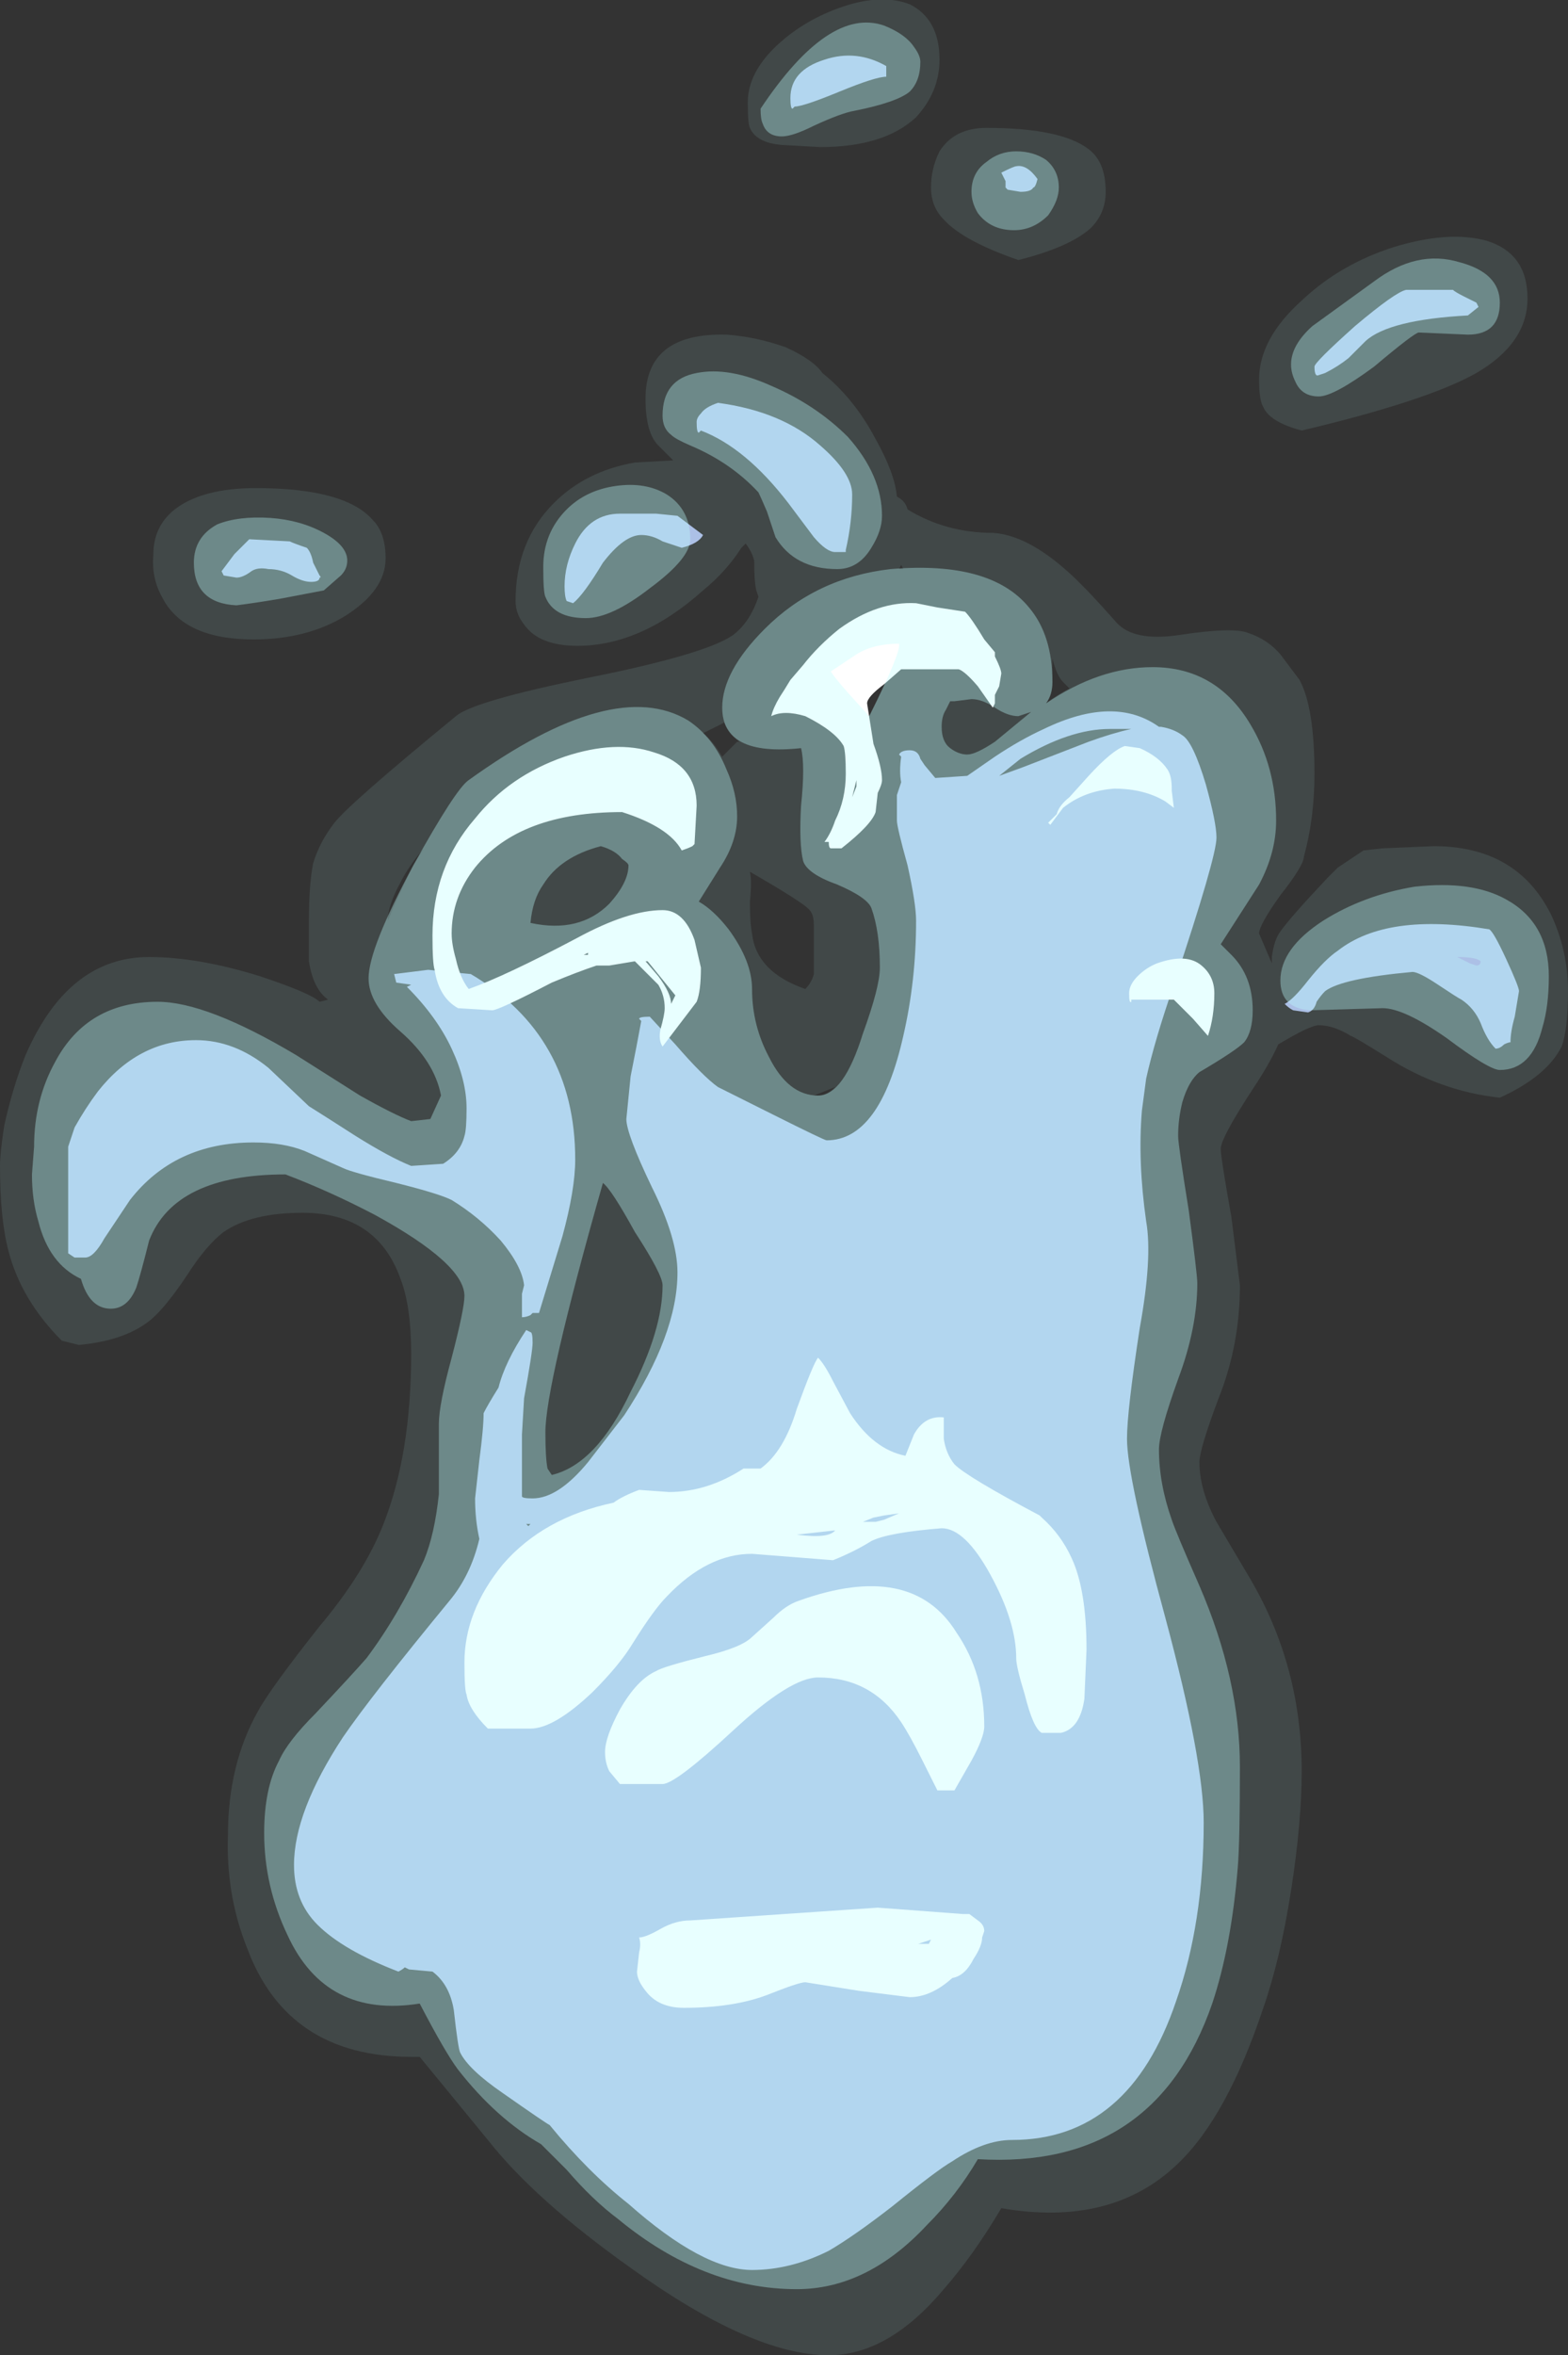 <?xml version="1.0" encoding="UTF-8" standalone="no"?>
<svg xmlns:ffdec="https://www.free-decompiler.com/flash" xmlns:xlink="http://www.w3.org/1999/xlink" ffdec:objectType="shape" height="55.25px" width="36.8px" xmlns="http://www.w3.org/2000/svg">
  <rect width="100%" height="100%" fill="#333333" stroke="none"/>
  <g transform="matrix(1.0, 0.0, 0.0, 1.0, 18.9, 52.1)">
    <path d="M15.75 -43.35 Q14.6 -42.7 11.65 -42.0 10.9 -42.2 10.75 -42.55 10.65 -42.7 10.65 -43.2 10.65 -44.15 11.65 -45.05 12.55 -45.9 13.8 -46.3 15.1 -46.7 16.0 -46.45 16.95 -46.15 16.95 -45.1 16.95 -44.05 15.75 -43.35 M2.45 -52.0 Q3.15 -51.65 3.15 -50.7 3.15 -49.95 2.6 -49.35 1.85 -48.65 0.35 -48.65 L-0.55 -48.7 Q-1.15 -48.75 -1.3 -49.1 -1.35 -49.2 -1.35 -49.7 -1.35 -50.4 -0.65 -51.05 0.0 -51.65 0.9 -51.95 1.8 -52.25 2.45 -52.0 M4.25 -49.1 Q6.0 -49.1 6.65 -48.6 7.05 -48.3 7.05 -47.6 7.05 -47.1 6.7 -46.75 6.2 -46.3 5.0 -46.0 3.7 -46.45 3.25 -46.95 2.95 -47.25 2.95 -47.7 2.95 -48.15 3.15 -48.55 3.5 -49.1 4.25 -49.1 M7.3 -37.5 Q7.7 -37.05 8.75 -37.2 10.05 -37.4 10.4 -37.25 10.85 -37.1 11.15 -36.75 L11.6 -36.15 Q11.95 -35.5 11.95 -33.95 11.95 -32.9 11.7 -32.0 11.7 -31.8 11.15 -31.1 10.65 -30.4 10.65 -30.2 L10.95 -29.5 10.95 -29.65 Q11.0 -30.05 11.15 -30.25 11.4 -30.6 12.25 -31.5 L12.5 -31.75 13.1 -32.15 13.55 -32.2 14.75 -32.25 Q16.7 -32.25 17.5 -30.65 17.9 -29.8 17.9 -28.85 17.9 -27.95 17.75 -27.55 17.4 -26.85 16.3 -26.35 14.9 -26.5 13.65 -27.3 12.85 -27.8 12.8 -27.8 12.4 -28.05 12.05 -28.05 11.85 -28.05 11.1 -27.6 10.9 -27.15 10.5 -26.55 9.75 -25.4 9.75 -25.15 9.75 -24.95 10.0 -23.55 L10.2 -21.95 Q10.2 -20.55 9.7 -19.3 9.25 -18.1 9.25 -17.8 9.25 -17.15 9.65 -16.4 L10.45 -15.05 Q11.65 -13.0 11.65 -10.55 11.65 -9.35 11.4 -7.75 11.15 -6.15 10.75 -5.0 9.9 -2.45 8.75 -1.35 7.2 0.15 4.6 -0.3 3.95 0.8 3.25 1.6 1.95 3.15 0.55 3.15 -1.25 3.15 -4.1 1.1 -6.35 -0.5 -7.45 -1.9 L-9.05 -3.85 -9.25 -3.85 Q-12.15 -3.85 -13.1 -6.4 -13.6 -7.65 -13.55 -9.05 -13.55 -10.7 -12.85 -11.95 -12.55 -12.5 -11.4 -13.95 -10.35 -15.2 -9.9 -16.35 -9.25 -18.0 -9.25 -20.35 -9.25 -21.45 -9.5 -22.1 -10.05 -23.65 -11.8 -23.65 -13.0 -23.65 -13.65 -23.2 -14.05 -22.9 -14.5 -22.2 -15.0 -21.45 -15.35 -21.15 -15.95 -20.65 -17.05 -20.55 L-17.45 -20.65 Q-18.4 -21.6 -18.7 -22.75 -18.9 -23.5 -18.9 -24.75 -18.9 -25.05 -18.8 -25.7 -18.6 -26.6 -18.3 -27.35 -17.3 -29.65 -15.4 -29.65 -14.25 -29.65 -12.8 -29.2 -11.6 -28.8 -11.4 -28.6 L-11.2 -28.65 Q-11.55 -28.9 -11.65 -29.55 L-11.65 -30.5 Q-11.65 -31.35 -11.55 -31.85 -11.4 -32.35 -11.05 -32.8 -10.7 -33.25 -8.2 -35.3 -7.8 -35.65 -5.1 -36.2 -2.35 -36.75 -1.7 -37.2 -1.3 -37.5 -1.1 -38.1 L-1.15 -38.25 Q-1.2 -38.45 -1.2 -38.95 -1.25 -39.15 -1.4 -39.35 L-1.5 -39.25 Q-1.85 -38.7 -2.4 -38.25 -3.85 -36.95 -5.35 -36.95 -6.25 -36.95 -6.6 -37.45 -6.8 -37.7 -6.8 -38.0 -6.8 -39.4 -5.9 -40.3 -5.15 -41.05 -4.0 -41.25 L-3.1 -41.3 -3.45 -41.65 Q-3.75 -41.95 -3.75 -42.75 -3.75 -44.3 -1.85 -44.25 -1.15 -44.2 -0.45 -43.95 0.2 -43.65 0.4 -43.35 1.15 -42.75 1.65 -41.8 2.1 -41.0 2.15 -40.45 2.35 -40.35 2.4 -40.15 3.3 -39.6 4.4 -39.6 5.2 -39.55 6.15 -38.7 6.55 -38.35 7.3 -37.5 M6.05 -36.1 Q5.9 -36.25 5.8 -36.65 L5.8 -36.1 Q5.8 -35.8 5.65 -35.6 5.9 -35.8 6.2 -35.95 L6.05 -36.1 M1.2 -36.75 L0.6 -36.35 Q0.65 -36.25 1.0 -35.85 L1.5 -35.3 Q2.25 -36.8 2.2 -37.0 1.6 -37.0 1.2 -36.75 M2.3 -38.75 L2.25 -38.85 2.2 -38.75 2.3 -38.75 M0.2 -30.4 Q0.2 -30.65 0.1 -30.75 0.0 -30.9 -1.3 -31.65 -1.25 -31.45 -1.3 -30.95 -1.3 -30.45 -1.25 -30.2 -1.15 -29.3 0.0 -28.9 0.15 -29.05 0.2 -29.25 0.2 -29.4 0.2 -29.8 L0.2 -30.4 M15.75 -29.45 Q15.85 -29.45 15.85 -29.55 15.75 -29.65 15.3 -29.65 L15.6 -29.5 15.75 -29.45 M0.2 -26.4 L0.3 -26.4 Q0.5 -26.4 0.7 -26.6 L0.2 -26.4 M-15.1 -38.1 Q-15.35 -38.55 -15.3 -39.1 -15.3 -39.75 -14.8 -40.15 -14.15 -40.65 -12.9 -40.65 -10.8 -40.65 -10.15 -39.9 -9.85 -39.6 -9.85 -39.0 -9.85 -38.25 -10.8 -37.65 -11.7 -37.1 -12.95 -37.1 -14.6 -37.1 -15.1 -38.1 M-9.8 -30.5 Q-9.55 -31.1 -9.2 -31.8 L-8.95 -32.2 Q-9.3 -31.8 -9.5 -31.4 -9.8 -30.85 -9.8 -30.5 M-1.55 -34.7 Q-1.8 -34.9 -1.9 -35.15 L-2.4 -34.9 Q-2.15 -34.7 -1.95 -34.35 L-1.6 -34.7 -1.55 -34.7 M-4.75 -24.3 L-4.75 -24.3" fill="#bffeff" fill-opacity="0.102" fill-rule="evenodd" stroke="none"/>
    <path d="M14.1 -45.3 L15.2 -45.3 Q15.25 -45.25 15.45 -45.15 L15.75 -45.0 15.8 -44.9 15.55 -44.7 Q13.7 -44.6 13.15 -44.1 L12.75 -43.7 Q12.5 -43.5 12.2 -43.35 L12.05 -43.3 Q11.95 -43.25 11.95 -43.5 11.95 -43.6 12.9 -44.45 13.85 -45.25 14.1 -45.3 M1.9 -50.3 Q1.65 -50.3 0.8 -49.95 -0.05 -49.6 -0.25 -49.6 L-0.3 -49.55 Q-0.35 -49.55 -0.35 -49.8 -0.35 -50.45 0.45 -50.7 1.2 -50.95 1.9 -50.55 L1.9 -50.3 M5.35 -47.7 Q5.3 -47.6 5.05 -47.6 L4.75 -47.65 4.7 -47.7 4.7 -47.85 4.6 -48.05 Q4.9 -48.2 4.95 -48.2 5.2 -48.25 5.45 -47.9 5.4 -47.7 5.35 -47.7 M1.1 -40.5 Q1.1 -39.85 0.95 -39.2 L0.95 -39.15 0.7 -39.15 Q0.5 -39.15 0.2 -39.5 L-0.4 -40.3 Q-1.4 -41.6 -2.45 -42.0 L-2.5 -41.95 Q-2.55 -41.95 -2.55 -42.2 -2.55 -42.3 -2.45 -42.4 -2.35 -42.55 -2.05 -42.65 -0.55 -42.45 0.35 -41.65 1.1 -41.0 1.1 -40.5 M3.8 -33.9 L4.45 -34.35 Q5.05 -34.75 5.6 -35.0 7.25 -35.8 8.3 -35.05 L8.35 -35.05 Q8.65 -35.0 8.85 -34.85 9.1 -34.7 9.4 -33.7 9.65 -32.8 9.65 -32.45 9.65 -32.0 8.65 -29.0 8.2 -27.7 8.0 -26.8 L7.9 -26.05 Q7.8 -24.85 8.0 -23.45 8.15 -22.6 7.85 -20.95 7.55 -19.0 7.55 -18.35 7.55 -17.45 8.45 -14.15 9.35 -10.8 9.35 -9.35 9.35 -7.0 8.7 -5.15 7.6 -1.9 4.85 -1.9 4.2 -1.9 3.45 -1.4 3.1 -1.2 2.05 -0.35 1.15 0.35 0.55 0.7 -0.35 1.15 -1.25 1.15 -2.4 1.15 -4.15 -0.4 -5.1 -1.15 -6.0 -2.25 -6.1 -2.3 -7.1 -3.0 -7.9 -3.55 -8.1 -3.95 -8.15 -4.05 -8.25 -4.95 -8.35 -5.55 -8.75 -5.85 L-9.3 -5.9 -9.4 -5.95 Q-9.45 -5.9 -9.55 -5.85 -10.85 -6.35 -11.45 -6.95 -12.0 -7.5 -12.0 -8.35 -12.0 -9.6 -10.85 -11.35 -10.2 -12.3 -8.35 -14.55 -7.85 -15.15 -7.65 -16.0 -7.75 -16.45 -7.75 -16.95 L-7.65 -17.85 Q-7.55 -18.6 -7.55 -18.95 -7.45 -19.15 -7.2 -19.55 -7.05 -20.15 -6.55 -20.9 L-6.45 -20.85 Q-6.4 -20.85 -6.4 -20.6 -6.4 -20.4 -6.6 -19.3 L-6.65 -18.45 -6.65 -17.0 Q-6.65 -16.95 -6.4 -16.95 -5.8 -16.95 -5.1 -17.8 L-4.25 -18.9 Q-3.0 -20.8 -3.0 -22.25 -3.0 -23.05 -3.6 -24.25 -4.2 -25.5 -4.2 -25.85 L-4.1 -26.85 Q-3.95 -27.6 -3.85 -28.15 L-3.9 -28.2 Q-3.9 -28.25 -3.65 -28.25 L-3.05 -27.6 Q-2.4 -26.85 -2.05 -26.6 -1.95 -26.55 -0.75 -25.95 0.45 -25.35 0.5 -25.35 1.75 -25.35 2.3 -27.8 2.6 -29.1 2.6 -30.5 2.6 -30.9 2.4 -31.8 2.15 -32.7 2.15 -32.85 L2.15 -33.45 2.25 -33.75 Q2.2 -34.0 2.25 -34.35 L2.2 -34.4 Q2.25 -34.5 2.45 -34.5 2.65 -34.5 2.7 -34.3 L2.8 -34.15 3.05 -33.85 3.8 -33.9 M5.1 -34.1 L6.65 -34.7 Q7.2 -34.9 7.65 -35.0 L7.15 -35.0 Q6.2 -35.0 5.05 -34.3 L4.55 -33.9 5.1 -34.1 M11.25 -28.55 Q11.45 -28.65 11.8 -29.1 12.2 -29.6 12.5 -29.8 13.65 -30.7 16.05 -30.3 16.15 -30.25 16.45 -29.6 16.75 -28.95 16.75 -28.85 L16.65 -28.25 Q16.55 -27.9 16.55 -27.65 16.5 -27.65 16.4 -27.6 16.3 -27.5 16.2 -27.5 16.0 -27.7 15.85 -28.1 15.7 -28.45 15.4 -28.65 15.3 -28.7 14.85 -29.0 14.4 -29.3 14.25 -29.3 12.6 -29.15 12.2 -28.85 12.1 -28.75 12.0 -28.6 11.95 -28.4 11.8 -28.35 L11.45 -28.4 Q11.35 -28.45 11.25 -28.55 M-13.05 -39.45 L-12.1 -39.4 Q-12.0 -39.35 -11.7 -39.25 -11.6 -39.15 -11.55 -38.9 L-11.4 -38.6 Q-11.35 -38.55 -11.4 -38.55 -11.4 -38.45 -11.6 -38.45 -11.8 -38.45 -12.05 -38.6 -12.3 -38.75 -12.6 -38.75 -12.85 -38.8 -13.0 -38.7 -13.2 -38.55 -13.35 -38.55 L-13.65 -38.6 -13.7 -38.7 -13.4 -39.1 -13.05 -39.45 M-4.75 -38.9 Q-5.2 -38.15 -5.45 -37.95 L-5.6 -38.0 Q-5.65 -38.1 -5.65 -38.35 -5.65 -38.85 -5.4 -39.35 -5.05 -40.05 -4.35 -40.05 L-3.5 -40.05 -3.0 -40.0 -2.4 -39.55 Q-2.5 -39.35 -2.9 -39.25 L-3.35 -39.4 Q-3.6 -39.55 -3.85 -39.55 -4.25 -39.55 -4.75 -38.9 M-8.85 -29.35 L-7.85 -29.25 Q-5.4 -27.8 -5.4 -24.9 -5.4 -24.2 -5.7 -23.1 L-6.25 -21.3 -6.4 -21.3 -6.45 -21.25 Q-6.55 -21.2 -6.65 -21.2 L-6.65 -21.75 -6.6 -21.95 Q-6.65 -22.4 -7.15 -23.0 -7.65 -23.55 -8.3 -23.95 -8.6 -24.1 -9.6 -24.35 -10.65 -24.6 -10.85 -24.7 L-11.75 -25.1 Q-12.25 -25.3 -12.95 -25.3 -14.8 -25.3 -15.85 -23.95 L-16.45 -23.05 Q-16.7 -22.6 -16.9 -22.6 L-17.15 -22.6 -17.3 -22.7 -17.3 -25.2 -17.15 -25.65 Q-16.9 -26.1 -16.6 -26.5 -15.65 -27.7 -14.3 -27.7 -13.4 -27.7 -12.6 -27.05 L-11.65 -26.15 Q-11.25 -25.9 -10.55 -25.45 -9.75 -24.95 -9.25 -24.75 L-8.5 -24.8 Q-8.1 -25.05 -8.0 -25.45 -7.95 -25.6 -7.95 -26.1 -7.95 -26.75 -8.3 -27.5 -8.65 -28.25 -9.35 -28.95 L-9.25 -29.0 -9.6 -29.05 -9.65 -29.25 -8.85 -29.35 M-6.5 -16.3 L-6.45 -16.35 -6.55 -16.35 -6.5 -16.3" fill="#acc0e6" fill-rule="evenodd" stroke="none"/>
    <path d="M1.45 -35.6 L1.6 -34.65 Q1.8 -34.1 1.8 -33.8 1.8 -33.7 1.7 -33.5 L1.65 -33.05 Q1.55 -32.75 0.85 -32.2 L0.6 -32.2 Q0.55 -32.2 0.55 -32.35 L0.45 -32.35 Q0.6 -32.55 0.7 -32.85 0.95 -33.35 0.95 -33.95 0.95 -34.45 0.9 -34.6 0.7 -34.95 0.0 -35.3 -0.5 -35.45 -0.8 -35.3 -0.75 -35.5 -0.6 -35.75 -0.5 -35.9 -0.35 -36.15 L-0.05 -36.5 Q0.3 -36.95 0.8 -37.35 1.7 -38.0 2.6 -37.95 L3.1 -37.85 3.75 -37.75 Q3.9 -37.6 4.2 -37.1 L4.45 -36.8 4.45 -36.7 Q4.6 -36.4 4.6 -36.3 L4.55 -36.0 4.45 -35.8 4.45 -35.6 4.4 -35.5 4.05 -36.0 Q3.75 -36.35 3.6 -36.4 L2.25 -36.4 1.85 -36.05 Q1.45 -35.75 1.45 -35.6 M5.7 -32.8 L5.9 -33.0 Q5.95 -33.2 6.2 -33.4 L6.65 -33.9 Q7.2 -34.5 7.5 -34.6 L7.85 -34.55 Q8.3 -34.35 8.5 -34.05 8.6 -33.9 8.6 -33.6 L8.6 -33.55 8.65 -33.15 8.45 -33.3 Q7.95 -33.6 7.25 -33.6 6.55 -33.55 6.05 -33.15 5.9 -32.95 5.75 -32.75 L5.7 -32.8 M1.2 -33.8 L1.1 -33.4 1.2 -33.65 1.2 -33.8 M7.65 -28.6 Q7.6 -28.55 7.6 -28.8 7.6 -29.0 7.8 -29.2 8.0 -29.4 8.25 -29.5 8.95 -29.75 9.3 -29.45 9.6 -29.2 9.6 -28.8 9.6 -28.25 9.45 -27.8 L9.1 -28.2 8.65 -28.65 7.65 -28.65 7.65 -28.6 M3.25 -18.35 Q3.3 -18.0 3.5 -17.75 3.8 -17.45 5.5 -16.55 L5.55 -16.5 Q6.0 -16.1 6.25 -15.55 6.6 -14.8 6.6 -13.4 L6.55 -12.25 Q6.45 -11.55 6.0 -11.45 L5.55 -11.45 Q5.35 -11.55 5.15 -12.35 4.95 -13.0 4.95 -13.2 4.95 -14.05 4.35 -15.15 3.75 -16.25 3.2 -16.25 1.95 -16.15 1.55 -15.95 1.15 -15.7 0.65 -15.5 L-1.25 -15.65 Q-2.3 -15.65 -3.25 -14.65 -3.55 -14.35 -4.05 -13.55 -4.35 -13.05 -5.0 -12.4 -5.9 -11.55 -6.45 -11.55 L-7.45 -11.55 Q-7.9 -12.0 -7.95 -12.35 -8.0 -12.45 -8.0 -13.1 -8.0 -14.3 -7.1 -15.4 -6.15 -16.5 -4.5 -16.85 -4.3 -17.0 -3.9 -17.15 L-3.2 -17.1 Q-2.3 -17.1 -1.45 -17.65 L-1.05 -17.65 Q-0.5 -18.05 -0.2 -19.05 0.2 -20.15 0.3 -20.25 0.45 -20.1 0.65 -19.7 L1.05 -18.95 Q1.6 -18.1 2.35 -17.95 L2.55 -18.45 Q2.8 -18.9 3.25 -18.85 L3.25 -18.35 M1.85 -16.45 L2.2 -16.6 1.85 -16.55 1.6 -16.5 1.35 -16.4 1.65 -16.4 1.85 -16.45 M4.2 -11.6 Q4.2 -11.35 3.9 -10.8 L3.5 -10.1 3.1 -10.1 Q3.0 -10.3 2.75 -10.8 2.45 -11.4 2.25 -11.7 1.55 -12.75 0.3 -12.75 -0.35 -12.75 -1.7 -11.5 -3.05 -10.25 -3.35 -10.25 L-4.35 -10.25 -4.6 -10.55 Q-4.7 -10.75 -4.7 -11.0 -4.7 -11.35 -4.35 -12.0 -3.95 -12.7 -3.5 -12.9 -3.35 -13.0 -2.35 -13.25 -1.5 -13.45 -1.25 -13.7 L-0.75 -14.15 Q-0.45 -14.45 -0.15 -14.55 2.5 -15.5 3.55 -13.8 4.2 -12.85 4.2 -11.6 M3.85 -7.2 L4.05 -7.05 Q4.2 -6.95 4.2 -6.8 L4.15 -6.65 Q4.15 -6.45 3.95 -6.15 3.75 -5.75 3.45 -5.7 2.95 -5.25 2.45 -5.25 L1.25 -5.4 0.0 -5.6 Q-0.15 -5.6 -0.9 -5.3 -1.7 -5.0 -2.85 -5.0 -3.45 -5.0 -3.75 -5.4 -3.95 -5.65 -3.95 -5.85 L-3.9 -6.3 Q-3.85 -6.5 -3.9 -6.65 -3.75 -6.65 -3.4 -6.85 -3.05 -7.05 -2.7 -7.05 L1.7 -7.35 3.7 -7.2 3.85 -7.2 M2.9 -6.5 L2.95 -6.6 2.65 -6.5 2.9 -6.5 M-8.3 -30.2 Q-8.3 -29.95 -8.2 -29.6 -8.1 -29.15 -7.9 -28.9 -7.05 -29.2 -5.35 -30.1 -4.15 -30.75 -3.35 -30.75 -2.85 -30.75 -2.6 -30.05 L-2.45 -29.4 Q-2.45 -28.85 -2.55 -28.6 L-3.35 -27.55 Q-3.45 -27.7 -3.4 -27.95 -3.3 -28.3 -3.3 -28.45 -3.3 -28.75 -3.45 -29.0 L-4.0 -29.55 -4.6 -29.45 -4.9 -29.45 Q-5.35 -29.3 -5.95 -29.05 -7.2 -28.4 -7.35 -28.4 L-8.15 -28.45 Q-8.6 -28.7 -8.7 -29.35 -8.75 -29.5 -8.75 -30.15 -8.75 -31.75 -7.75 -32.9 -6.95 -33.9 -5.65 -34.35 -4.45 -34.75 -3.55 -34.45 -2.55 -34.15 -2.55 -33.2 L-2.6 -32.3 -2.65 -32.25 Q-2.75 -32.2 -2.9 -32.15 -3.2 -32.7 -4.3 -33.05 -6.7 -33.05 -7.75 -31.75 -8.3 -31.05 -8.3 -30.2 M-5.1 -29.7 L-5.1 -29.75 -5.2 -29.7 -5.1 -29.7 M-3.75 -29.55 L-3.45 -29.2 Q-3.15 -28.8 -3.15 -28.55 L-3.05 -28.75 -3.7 -29.55 -3.75 -29.55 M0.7 -16.2 L-0.2 -16.1 Q0.55 -16.0 0.7 -16.2" fill="#ffffff" fill-rule="evenodd" stroke="none"/>
    <path d="M15.55 -44.25 L14.4 -44.3 Q14.3 -44.3 13.35 -43.5 12.4 -42.8 12.05 -42.8 11.65 -42.8 11.5 -43.15 11.4 -43.35 11.4 -43.55 11.4 -44.0 11.9 -44.45 L13.35 -45.5 Q14.35 -46.25 15.35 -45.95 16.3 -45.7 16.3 -45.0 16.3 -44.25 15.55 -44.25 M2.55 -51.0 Q2.7 -50.8 2.7 -50.65 2.7 -50.2 2.45 -49.95 2.15 -49.7 1.15 -49.5 0.85 -49.45 0.2 -49.15 -0.3 -48.9 -0.55 -48.9 -0.9 -48.9 -1.0 -49.2 -1.05 -49.3 -1.05 -49.55 0.55 -51.95 1.85 -51.5 2.35 -51.3 2.55 -51.0 M4.9 -46.7 Q4.35 -46.7 4.05 -47.1 3.9 -47.35 3.9 -47.6 3.9 -48.05 4.25 -48.3 4.55 -48.55 4.95 -48.55 5.35 -48.55 5.65 -48.35 5.95 -48.1 5.95 -47.7 5.95 -47.4 5.7 -47.05 5.35 -46.7 4.9 -46.7 M1.55 -39.25 Q1.25 -38.75 0.75 -38.75 -0.25 -38.75 -0.7 -39.5 L-0.9 -40.1 Q-1.05 -40.45 -1.1 -40.55 -1.75 -41.25 -2.7 -41.65 -3.05 -41.8 -3.15 -41.9 -3.35 -42.05 -3.35 -42.35 -3.35 -43.2 -2.55 -43.35 -1.8 -43.5 -0.8 -43.05 0.25 -42.6 1.0 -41.85 1.8 -40.95 1.8 -40.0 1.8 -39.65 1.55 -39.25 M1.0 -35.85 L1.5 -35.3 Q2.25 -36.8 2.2 -37.0 1.6 -37.0 1.2 -36.75 L0.6 -36.35 Q0.65 -36.25 1.0 -35.85 M3.3 -35.45 Q3.2 -35.3 3.2 -35.05 3.2 -34.7 3.4 -34.55 3.6 -34.4 3.8 -34.4 4.0 -34.4 4.45 -34.7 L5.3 -35.4 5.0 -35.3 Q4.75 -35.3 4.45 -35.5 4.15 -35.7 3.9 -35.7 L3.5 -35.65 3.4 -35.65 3.3 -35.45 M5.25 -37.85 Q5.8 -37.2 5.8 -36.1 5.8 -35.8 5.65 -35.6 6.9 -36.45 8.15 -36.45 9.65 -36.45 10.45 -35.1 11.05 -34.1 11.05 -32.85 11.05 -32.1 10.65 -31.35 L9.75 -29.95 10.0 -29.7 Q10.5 -29.2 10.5 -28.4 10.5 -27.9 10.3 -27.65 10.1 -27.45 9.25 -26.95 9.0 -26.75 8.85 -26.25 8.75 -25.85 8.75 -25.45 8.75 -25.25 9.0 -23.7 9.2 -22.2 9.2 -22.0 9.2 -20.95 8.75 -19.75 8.3 -18.5 8.3 -18.1 8.3 -17.3 8.6 -16.45 8.7 -16.15 9.25 -14.9 10.2 -12.7 10.2 -10.65 10.2 -8.9 10.15 -8.3 10.0 -6.45 9.55 -5.1 8.2 -1.2 4.05 -1.45 3.55 -0.6 2.85 0.1 1.45 1.6 -0.2 1.6 -2.4 1.6 -4.4 -0.05 -5.0 -0.5 -5.6 -1.2 L-6.2 -1.8 Q-7.25 -2.4 -8.15 -3.55 -8.45 -3.95 -9.05 -5.1 -11.25 -4.75 -12.15 -6.7 -12.7 -7.85 -12.7 -9.1 -12.7 -10.15 -12.35 -10.8 -12.15 -11.25 -11.5 -11.9 -10.65 -12.8 -10.3 -13.2 -9.55 -14.2 -8.95 -15.5 -8.7 -16.1 -8.6 -17.05 L-8.6 -18.7 Q-8.6 -19.15 -8.3 -20.25 -8.0 -21.4 -8.0 -21.7 -8.0 -22.45 -10.1 -23.6 -11.15 -24.15 -12.2 -24.55 -14.8 -24.55 -15.4 -23.0 -15.6 -22.2 -15.7 -21.9 -15.9 -21.4 -16.3 -21.4 -16.8 -21.4 -17.0 -22.1 -17.75 -22.45 -18.0 -23.45 -18.15 -23.95 -18.15 -24.55 L-18.1 -25.2 Q-18.1 -26.3 -17.6 -27.2 -16.85 -28.6 -15.2 -28.6 -14.05 -28.6 -11.95 -27.35 L-10.45 -26.4 Q-9.65 -25.95 -9.25 -25.8 L-8.8 -25.85 -8.55 -26.4 Q-8.7 -27.2 -9.5 -27.9 -10.25 -28.55 -10.25 -29.15 -10.25 -29.85 -9.2 -31.8 -8.2 -33.6 -7.9 -33.8 -4.5 -36.25 -2.75 -35.2 -2.15 -34.8 -1.85 -34.05 -1.6 -33.5 -1.6 -32.95 -1.6 -32.35 -2.0 -31.75 L-2.5 -30.95 Q-2.15 -30.75 -1.8 -30.3 -1.25 -29.55 -1.25 -28.9 -1.25 -28.05 -0.85 -27.3 -0.4 -26.4 0.3 -26.4 0.9 -26.4 1.35 -27.85 1.75 -28.95 1.75 -29.4 1.75 -30.25 1.55 -30.8 1.45 -31.05 0.75 -31.35 0.05 -31.6 -0.05 -31.9 -0.15 -32.3 -0.1 -33.2 0.0 -34.15 -0.1 -34.55 -1.95 -34.35 -1.95 -35.5 -1.95 -36.35 -0.95 -37.35 0.25 -38.55 2.0 -38.75 4.35 -38.95 5.25 -37.85 M15.75 -29.45 Q15.85 -29.45 15.85 -29.55 15.75 -29.65 15.3 -29.65 L15.6 -29.5 15.75 -29.45 M11.85 -28.4 Q11.15 -28.45 11.15 -29.1 11.15 -29.85 12.15 -30.5 13.1 -31.1 14.3 -31.3 15.65 -31.45 16.45 -31.0 17.45 -30.45 17.45 -29.2 17.45 -28.5 17.3 -28.0 17.05 -27.0 16.3 -27.0 16.05 -27.0 15.05 -27.75 14.05 -28.45 13.55 -28.45 L11.85 -28.4 M-13.35 -37.9 Q-14.35 -37.95 -14.35 -38.9 -14.35 -39.5 -13.8 -39.8 -13.3 -40.0 -12.55 -39.95 -11.85 -39.9 -11.3 -39.6 -10.75 -39.3 -10.75 -38.95 -10.75 -38.75 -10.9 -38.6 L-11.3 -38.25 -12.35 -38.05 Q-12.95 -37.95 -13.35 -37.9 M-3.25 -40.5 Q-2.7 -40.15 -2.7 -39.45 -2.7 -39.0 -3.65 -38.3 -4.55 -37.6 -5.15 -37.6 -5.9 -37.6 -6.1 -38.1 -6.15 -38.2 -6.15 -38.8 -6.15 -39.6 -5.6 -40.15 -5.15 -40.6 -4.45 -40.7 -3.75 -40.8 -3.25 -40.5 M-6.45 -30.45 Q-5.3 -30.2 -4.6 -30.9 -4.15 -31.4 -4.15 -31.8 -4.15 -31.85 -4.3 -31.95 -4.45 -32.15 -4.8 -32.25 -5.75 -32.0 -6.15 -31.35 -6.4 -31.0 -6.45 -30.45 M-4.0 -23.2 Q-4.55 -24.2 -4.75 -24.35 -6.1 -19.6 -6.1 -18.5 -6.1 -17.9 -6.05 -17.65 L-5.95 -17.5 Q-4.9 -17.75 -4.1 -19.45 -3.35 -20.9 -3.35 -21.95 -3.35 -22.2 -4.0 -23.2" fill="#bffeff" fill-opacity="0.353" fill-rule="evenodd" stroke="none"/>
  </g>
</svg>

